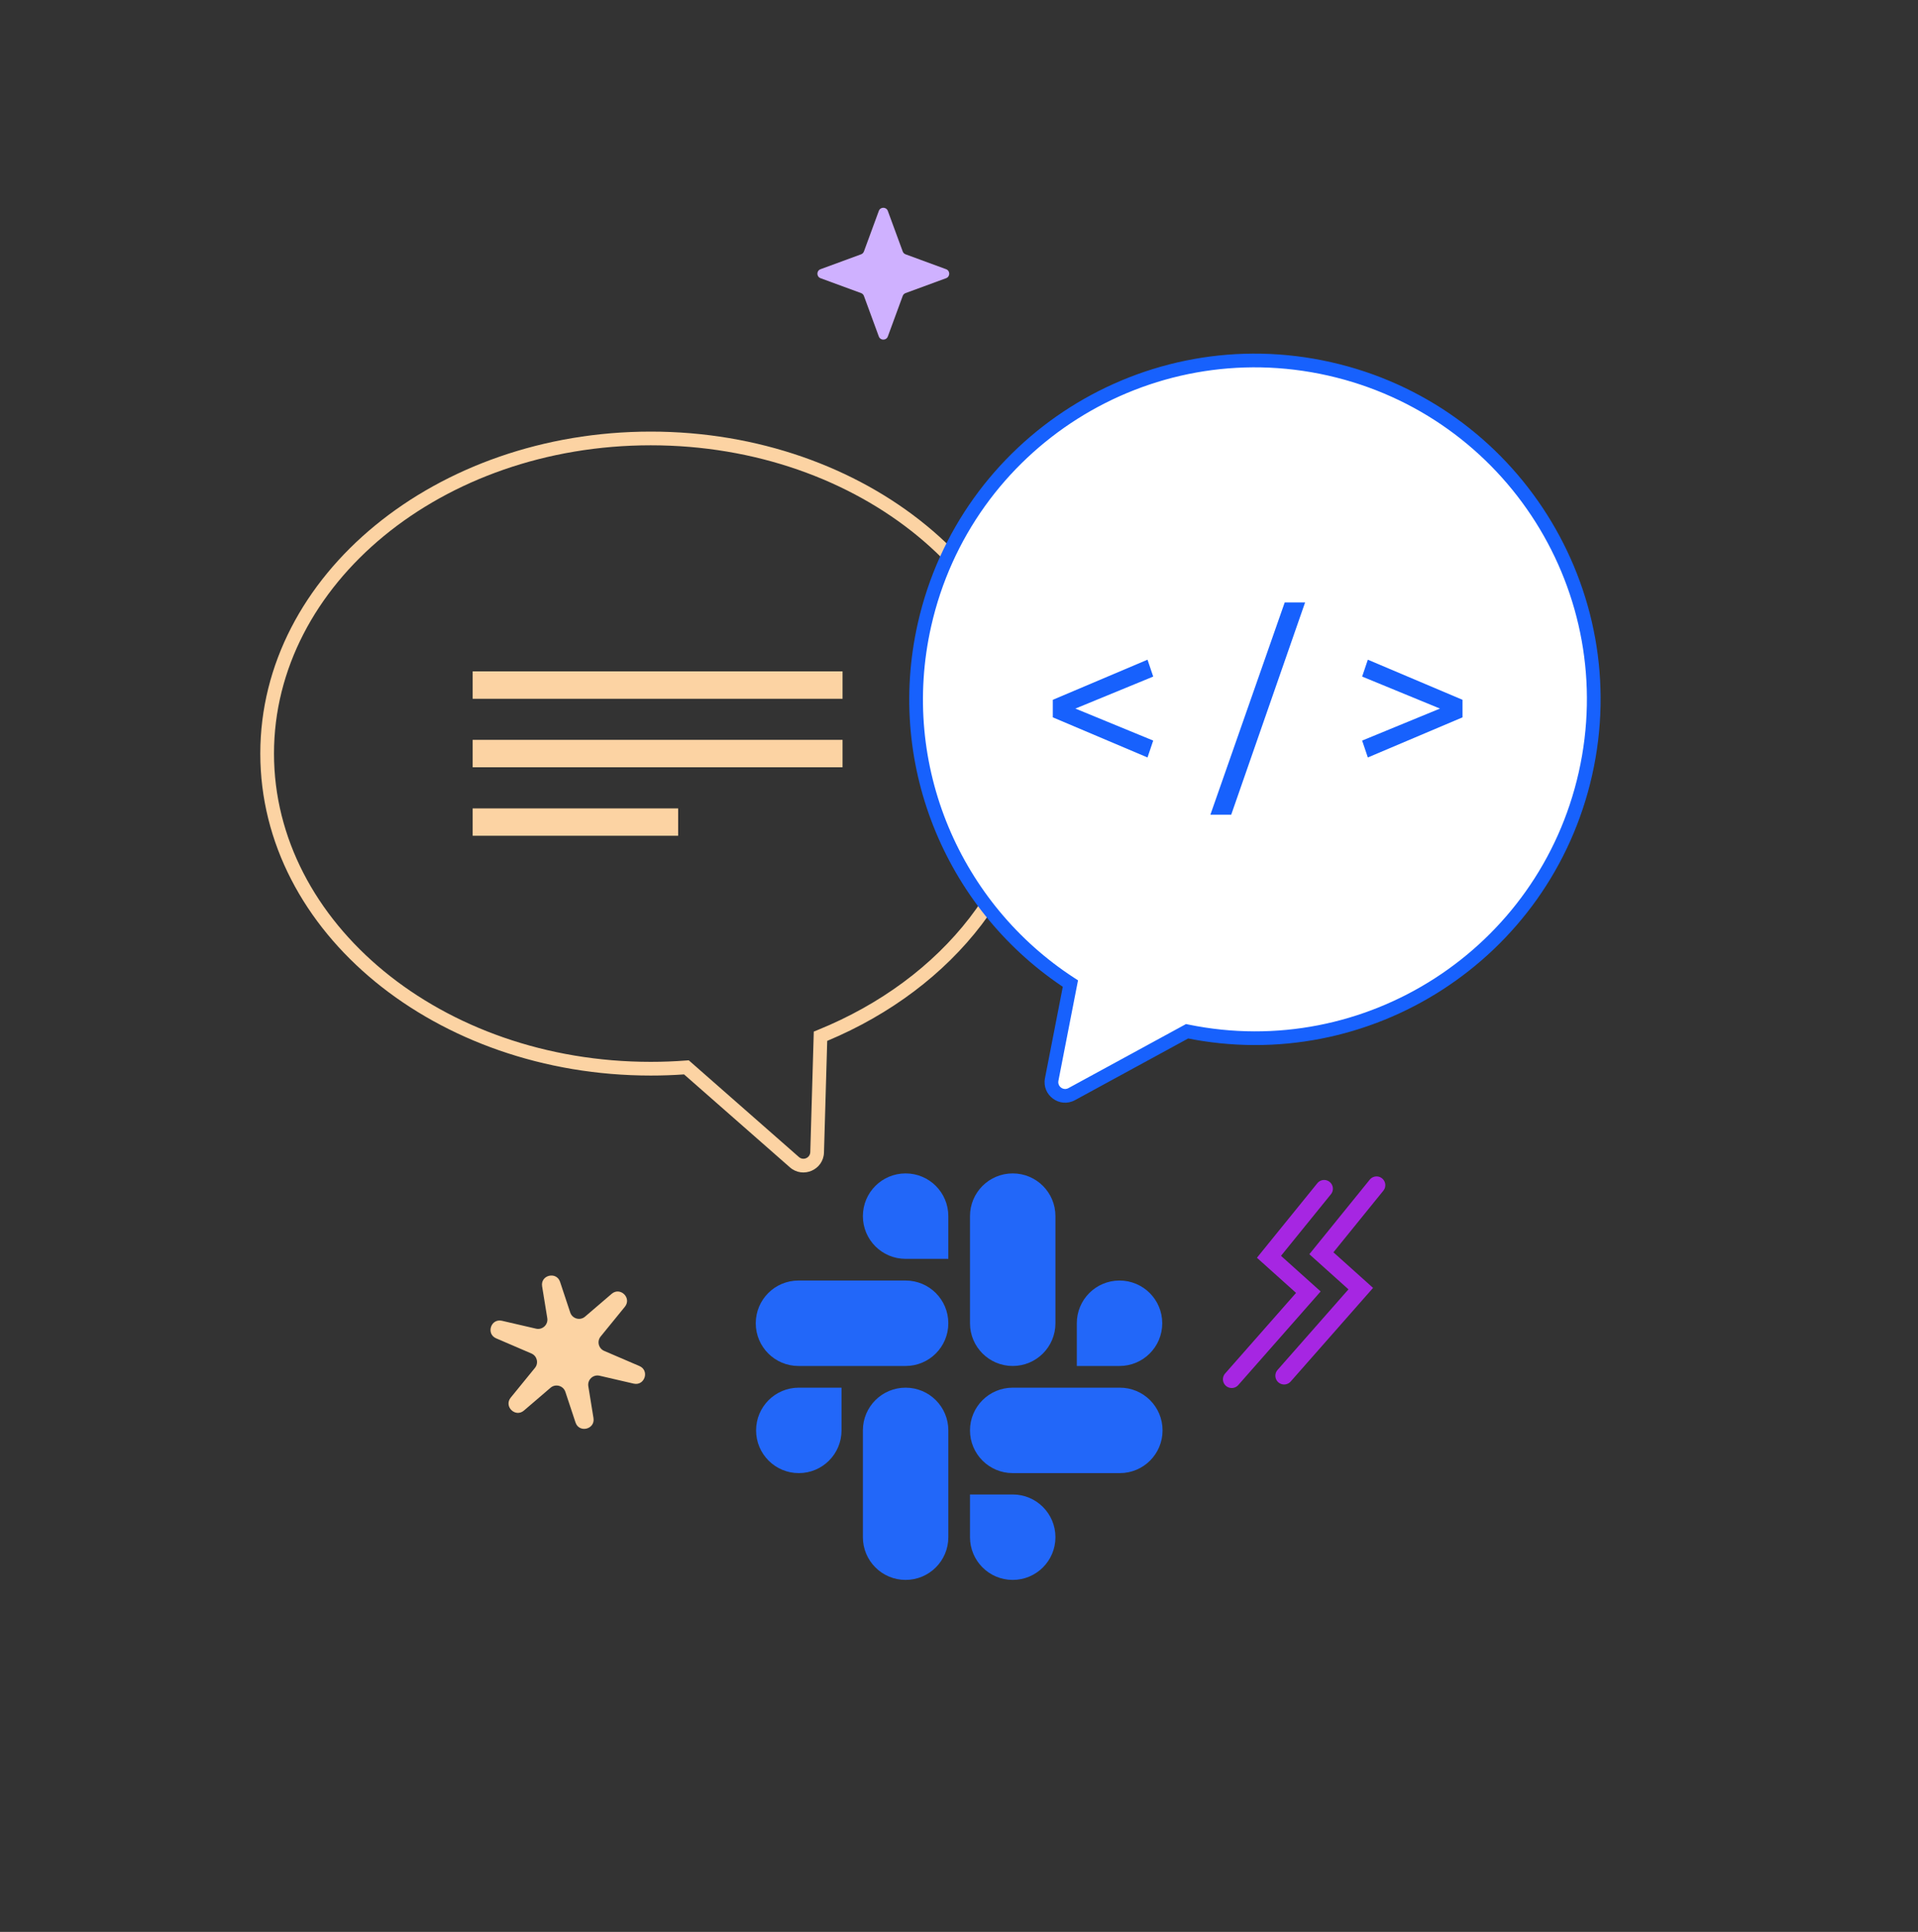 <svg width="140" height="141" viewBox="0 0 140 141" fill="none" xmlns="http://www.w3.org/2000/svg">
<rect x="0" y="0" width="140" height="141" fill="#333333" stroke="none"/>
<path d="M64.147 24.558C64.26 24.864 64.692 24.864 64.805 24.558L65.892 21.599C65.927 21.503 66.003 21.427 66.099 21.392L69.058 20.305C69.364 20.192 69.364 19.76 69.058 19.648L66.099 18.561C66.003 18.525 65.927 18.449 65.892 18.353L64.805 15.394C64.692 15.088 64.26 15.088 64.147 15.394L63.06 18.353C63.025 18.449 62.949 18.525 62.853 18.561L59.894 19.648C59.588 19.76 59.588 20.192 59.894 20.305L62.853 21.392C62.949 21.427 63.025 21.503 63.06 21.599L64.147 24.558Z" fill="#CFB1FF"/>
<path d="M43.32 103.498C43.454 104.322 42.271 104.612 42.008 103.82L41.268 101.587C41.116 101.13 40.549 100.973 40.184 101.286L38.245 102.949C37.618 103.486 36.757 102.647 37.279 102.006L39.047 99.836C39.331 99.487 39.203 98.963 38.789 98.785L36.217 97.68C35.458 97.353 35.833 96.21 36.638 96.397L39.125 96.973C39.594 97.082 40.024 96.68 39.947 96.204L39.57 93.883C39.436 93.059 40.619 92.769 40.882 93.561L41.622 95.793C41.774 96.251 42.341 96.408 42.706 96.094L44.645 94.432C45.272 93.894 46.133 94.734 45.611 95.375L43.843 97.545C43.559 97.894 43.687 98.418 44.101 98.596L46.673 99.701C47.432 100.027 47.057 101.17 46.252 100.984L43.765 100.408C43.295 100.299 42.866 100.701 42.943 101.176L43.32 103.498Z" fill="#FCD3A3"/>
<g clip-path="url(#clip0_298_2753)">
<path d="M61.425 104.398C61.425 106.122 60.032 107.516 58.307 107.516C56.583 107.516 55.189 106.122 55.189 104.398C55.189 102.673 56.583 101.28 58.307 101.28H61.425V104.398ZM62.984 104.398C62.984 102.673 64.378 101.28 66.102 101.28C67.827 101.28 69.221 102.673 69.221 104.398V112.193C69.221 113.917 67.827 115.311 66.102 115.311C64.378 115.311 62.984 113.917 62.984 112.193V104.398Z" fill="#2267F9"/>
<path d="M66.102 91.878C64.378 91.878 62.984 90.484 62.984 88.76C62.984 87.035 64.378 85.642 66.102 85.642C67.827 85.642 69.22 87.035 69.22 88.76V91.878H66.102ZM66.102 93.461C67.827 93.461 69.22 94.854 69.22 96.579C69.22 98.303 67.827 99.697 66.102 99.697H58.283C56.559 99.697 55.165 98.303 55.165 96.579C55.165 94.854 56.559 93.461 58.283 93.461H66.102Z" fill="#2267F9"/>
<path d="M78.599 96.579C78.599 94.854 79.992 93.461 81.717 93.461C83.441 93.461 84.835 94.854 84.835 96.579C84.835 98.303 83.441 99.697 81.717 99.697H78.599V96.579ZM77.039 96.579C77.039 98.303 75.646 99.697 73.921 99.697C72.197 99.697 70.803 98.303 70.803 96.579V88.76C70.803 87.035 72.197 85.642 73.921 85.642C75.646 85.642 77.039 87.035 77.039 88.76V96.579Z" fill="#2267F9"/>
<path d="M73.921 109.075C75.646 109.075 77.039 110.469 77.039 112.193C77.039 113.917 75.646 115.311 73.921 115.311C72.197 115.311 70.803 113.917 70.803 112.193V109.075H73.921ZM73.921 107.516C72.197 107.516 70.803 106.122 70.803 104.398C70.803 102.673 72.197 101.28 73.921 101.28H81.74C83.465 101.28 84.858 102.673 84.858 104.398C84.858 106.122 83.465 107.516 81.74 107.516H73.921Z" fill="#2267F9"/>
</g>
<path fill-rule="evenodd" clip-rule="evenodd" d="M20 55C20 42.661 32.216 32.5 47.5 32.5C62.784 32.5 75 42.661 75 55C75 63.795 68.813 71.469 59.702 75.168L59.4 75.291L59.391 75.617L59.145 84.086C59.133 84.509 58.633 84.726 58.315 84.447L50.433 77.526L50.275 77.388L50.065 77.403C49.221 77.467 48.365 77.5 47.5 77.5C32.216 77.5 20 67.339 20 55ZM47.5 31.5C31.856 31.5 19 41.934 19 55C19 68.066 31.856 78.5 47.5 78.5C48.319 78.5 49.129 78.472 49.931 78.416L57.656 85.198C58.61 86.036 60.108 85.384 60.145 84.115L60.381 75.97C69.605 72.111 76 64.201 76 55C76 41.934 63.144 31.5 47.5 31.5ZM34.5 56H61.5V54H34.5V56ZM49.5 61H34.5V59H49.5V61ZM34.5 51H61.5V49H34.5V51Z" fill="#FCD3A3"/>
<path d="M96.652 86.759L92.625 91.728L95.5 94.31L89.905 100.667" stroke="#A626E2" stroke-width="1.278" stroke-linecap="round"/>
<path d="M100.478 86.5L96.451 91.47L99.326 94.051L93.731 100.408" stroke="#A626E2" stroke-width="1.278" stroke-linecap="round"/>
<path fill-rule="evenodd" clip-rule="evenodd" d="M78.132 71.787C69.702 66.312 65.14 55.986 67.479 45.606C70.481 32.283 83.715 23.918 97.037 26.92C110.359 29.922 118.725 43.156 115.723 56.478C112.757 69.639 99.806 77.963 86.648 75.268L78.227 79.856C77.484 80.261 76.605 79.617 76.767 78.786L78.132 71.787Z" fill="white"/>
<path d="M78.132 71.787L78.405 71.367L78.688 71.551L78.623 71.882L78.132 71.787ZM86.648 75.268L86.409 74.829L86.569 74.741L86.748 74.778L86.648 75.268ZM78.227 79.856L78.466 80.295L78.227 79.856ZM76.767 78.786L77.257 78.882L77.257 78.882L76.767 78.786ZM67.967 45.715C65.675 55.885 70.144 66.003 78.405 71.367L77.86 72.206C69.26 66.621 64.605 56.086 66.991 45.496L67.967 45.715ZM96.927 27.408C83.874 24.466 70.909 32.663 67.967 45.715L66.991 45.496C70.054 31.904 83.556 23.369 97.147 26.432L96.927 27.408ZM115.235 56.368C118.177 43.315 109.98 30.349 96.927 27.408L97.147 26.432C110.739 29.495 119.274 42.996 116.211 56.588L115.235 56.368ZM86.748 74.778C99.64 77.419 112.329 69.263 115.235 56.368L116.211 56.588C113.185 70.015 99.972 78.507 86.548 75.758L86.748 74.778ZM77.987 79.417L86.409 74.829L86.887 75.707L78.466 80.295L77.987 79.417ZM77.257 78.882C77.176 79.297 77.616 79.619 77.987 79.417L78.466 80.295C77.351 80.902 76.033 79.937 76.276 78.691L77.257 78.882ZM78.623 71.882L77.257 78.882L76.276 78.691L77.641 71.691L78.623 71.882Z" fill="#1761FD"/>
<path d="M78.496 51.716L84.176 54.052L83.76 55.284L76.848 52.356V51.076L83.76 48.148L84.176 49.38L78.496 51.716ZM89.87 59.46H88.35L93.774 43.972H95.262L89.87 59.46ZM99.426 49.38L99.842 48.148L106.754 51.076V52.356L99.842 55.284L99.426 54.052L105.106 51.716L99.426 49.38Z" fill="#1761FD"/>
<defs>
<clipPath id="clip0_298_2753">
<rect width="30" height="30" fill="white" transform="translate(55 85.5)"/>
</clipPath>
</defs>
</svg>
